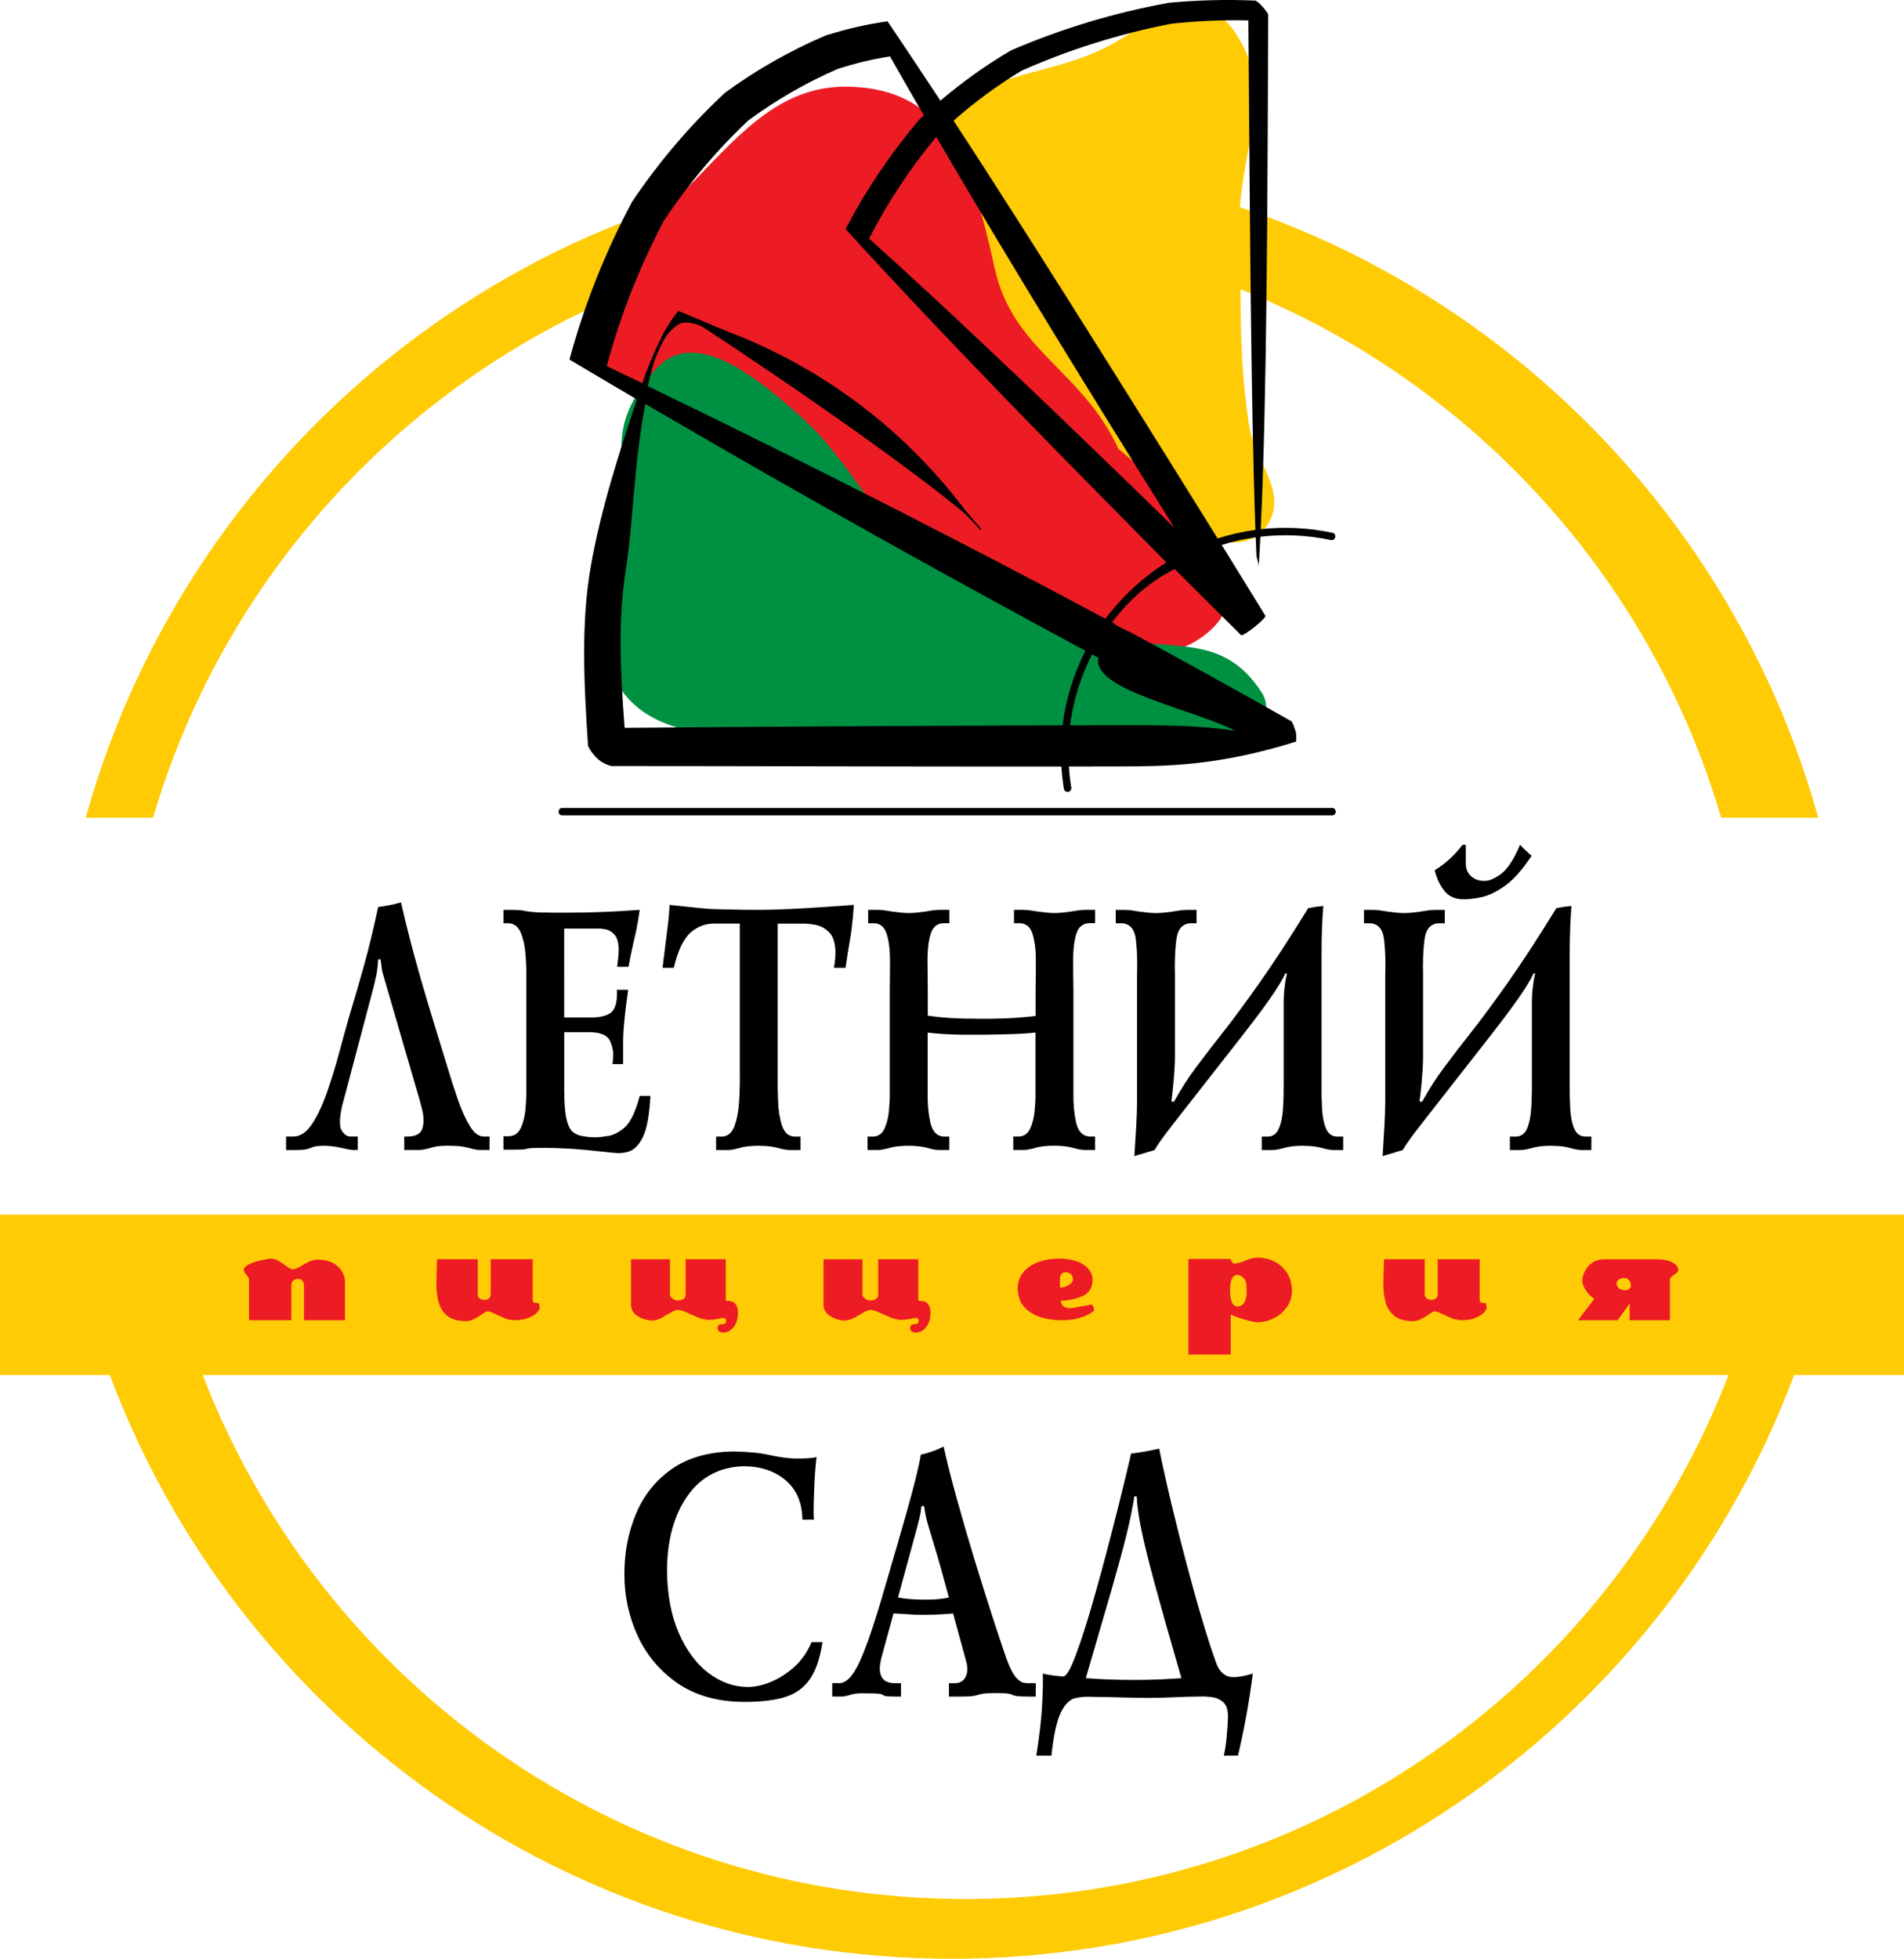 <?xml version="1.0" encoding="utf-8"?>
<!-- Generator: Adobe Illustrator 16.0.0, SVG Export Plug-In . SVG Version: 6.00 Build 0)  -->
<!DOCTYPE svg PUBLIC "-//W3C//DTD SVG 1.1//EN" "http://www.w3.org/Graphics/SVG/1.1/DTD/svg11.dtd">
<svg version="1.1" id="Layer_1" xmlns="http://www.w3.org/2000/svg" xmlns:xlink="http://www.w3.org/1999/xlink" x="0px" y="0px"
	 width="170.851px" height="175.749px" viewBox="10.953 8.503 170.851 175.749"
	 enable-background="new 10.953 8.503 170.851 175.749" xml:space="preserve">
<g>
	<path fill="#FFCB05" d="M29.15,131.882c10.575,27.497,37.235,47.012,68.453,47.012c31.217,0,57.877-19.515,68.451-47.012H29.15
		L29.15,131.882z M171.946,131.882c-11.467,30.596-40.975,52.37-75.568,52.37s-64.102-21.774-75.57-52.37l-9.855-0.001v-14.396
		h170.851v14.396L171.946,131.882L171.946,131.882z M18.644,81.871c9.47-34.036,40.686-59.012,77.734-59.012
		s68.264,24.976,77.734,59.012h-8.715c-8.933-30.419-37.049-52.63-70.354-52.63c-33.304,0-61.421,22.21-70.354,52.63H18.644
		L18.644,81.871z"/>
	<path d="M83.775,155.839c-0.353,0.859-0.856,1.589-1.509,2.188c-0.654,0.6-1.354,1.056-2.107,1.369s-1.451,0.473-2.097,0.475
		c-1.278-0.01-2.464-0.436-3.559-1.276c-1.096-0.843-1.98-2.043-2.655-3.604c-0.675-1.562-1.023-3.426-1.042-5.594
		c0.018-2.75,0.637-4.979,1.85-6.69c1.214-1.71,2.9-2.591,5.061-2.644c1.535,0.015,2.785,0.439,3.755,1.278
		c0.971,0.838,1.464,2.011,1.483,3.515h1.033c0-0.108-0.004-0.215-0.014-0.315c-0.006-0.103-0.012-0.208-0.012-0.317
		c-0.001-0.647,0.02-1.455,0.063-2.421c0.042-0.965,0.109-1.817,0.202-2.561c-0.291,0.061-0.602,0.097-0.93,0.11
		c-0.331,0.013-0.673,0.019-1.033,0.016c-0.7-0.026-1.454-0.133-2.268-0.316c-0.812-0.185-1.872-0.29-3.183-0.316
		c-2.271,0.029-4.133,0.558-5.585,1.58c-1.453,1.022-2.522,2.367-3.215,4.033c-0.693,1.666-1.037,3.476-1.03,5.43
		c0.001,1.961,0.403,3.804,1.205,5.529c0.802,1.727,1.988,3.133,3.556,4.217c1.57,1.084,3.508,1.645,5.813,1.679
		c1.499,0.017,2.741-0.115,3.723-0.396c0.982-0.281,1.751-0.81,2.31-1.588c0.556-0.777,0.945-1.902,1.168-3.378L83.775,155.839
		L83.775,155.839z"/>
	<path d="M85.632,160.724h0.877c0.146-0.005,0.292-0.026,0.439-0.07c0.146-0.043,0.293-0.084,0.438-0.119
		c0.24-0.061,0.48-0.092,0.718-0.096c0.239-0.004,0.48-0.004,0.718,0c0.558,0.002,0.918,0.017,1.082,0.045
		c0.165,0.027,0.257,0.062,0.278,0.099c0.019,0.037,0.093,0.069,0.221,0.099c0.128,0.027,0.434,0.043,0.917,0.045h0.48v-1.203
		h-0.613c-0.192,0.012-0.412-0.031-0.662-0.131c-0.248-0.099-0.434-0.317-0.554-0.66c-0.121-0.342-0.088-0.871,0.099-1.59
		l1.063-3.875c0.712,0.032,1.225,0.062,1.535,0.088c0.313,0.024,0.625,0.037,0.939,0.039c0.562-0.002,1.11-0.015,1.644-0.039
		c0.534-0.025,0.942-0.056,1.226-0.088l1.195,4.383c0.136,0.551,0.104,0.998-0.09,1.342c-0.192,0.344-0.481,0.521-0.868,0.531h-0.61
		v1.203h1.145c0.605-0.006,1.007-0.031,1.191-0.082c0.188-0.053,0.385-0.104,0.588-0.152c0.205-0.051,0.639-0.078,1.302-0.082
		c0.532,0.002,0.892,0.019,1.078,0.049c0.183,0.031,0.312,0.066,0.382,0.109c0.066,0.041,0.191,0.076,0.375,0.107
		s0.535,0.049,1.062,0.051h0.666v-1.203h-0.269c-0.237,0.02-0.483,0.014-0.737-0.02c-0.252-0.031-0.513-0.203-0.783-0.513
		c-0.271-0.312-0.551-0.874-0.846-1.691c-0.35-0.997-0.779-2.289-1.295-3.877c-0.513-1.588-1.051-3.302-1.611-5.141
		c-0.56-1.839-1.082-3.634-1.564-5.384c-0.486-1.75-0.873-3.287-1.16-4.608c-0.616,0.323-1.3,0.565-2.047,0.729
		c-0.096,0.576-0.245,1.27-0.442,2.078c-0.199,0.809-0.511,1.959-0.932,3.45c-0.424,1.494-1.021,3.556-1.791,6.183
		c-0.951,3.297-1.732,5.599-2.34,6.907c-0.61,1.31-1.237,1.938-1.883,1.886h-0.56L85.632,160.724L85.632,160.724z M93.871,143.621
		c0.074,0.56,0.185,1.097,0.332,1.608c0.146,0.513,0.37,1.256,0.666,2.229c0.299,0.975,0.709,2.436,1.235,4.381
		c-0.284,0.062-0.586,0.112-0.911,0.145c-0.323,0.031-0.719,0.048-1.188,0.048c-0.537,0-0.999-0.017-1.385-0.048
		c-0.387-0.031-0.75-0.08-1.088-0.145c0.593-2.188,1.034-3.806,1.325-4.852c0.29-1.047,0.485-1.782,0.586-2.209
		c0.101-0.424,0.164-0.801,0.19-1.127L93.871,143.621L93.871,143.621z"/>
	<path d="M105.3,166.022c0.197-1.832,0.479-3.121,0.844-3.861c0.36-0.742,0.789-1.171,1.283-1.288
		c0.492-0.118,1.034-0.157,1.62-0.118c0.394,0.002,0.903,0.01,1.531,0.025c0.628,0.015,1.245,0.029,1.854,0.046
		c0.609,0.015,1.084,0.022,1.424,0.024c0.939-0.007,1.787-0.026,2.543-0.063s1.531-0.06,2.322-0.063
		c0.264-0.012,0.584,0.006,0.957,0.049c0.375,0.043,0.707,0.185,0.997,0.422c0.294,0.238,0.447,0.642,0.464,1.212
		c-0.002,0.489-0.037,1.104-0.104,1.845c-0.07,0.74-0.158,1.331-0.269,1.773h1.276c0.306-1.301,0.563-2.563,0.784-3.789
		c0.219-1.225,0.398-2.414,0.545-3.57c-1.157,0.352-1.953,0.41-2.393,0.179s-0.758-0.673-0.957-1.319
		c-0.338-0.924-0.733-2.145-1.185-3.664c-0.453-1.521-0.919-3.188-1.399-5.002c-0.482-1.814-0.938-3.625-1.371-5.431
		c-0.43-1.806-0.797-3.454-1.096-4.948c-0.854,0.195-1.695,0.345-2.523,0.444c-0.072,0.341-0.28,1.22-0.624,2.642
		c-0.343,1.42-0.767,3.097-1.267,5.027c-0.496,1.932-1.015,3.835-1.556,5.709c-0.538,1.873-1.039,3.434-1.505,4.678
		c-0.464,1.246-0.835,1.893-1.109,1.939c-0.242-0.004-0.566-0.035-0.969-0.091c-0.402-0.058-0.7-0.11-0.891-0.163
		c0.025,0.65,0.004,1.592-0.062,2.82c-0.064,1.231-0.238,2.744-0.521,4.539h1.355V166.022z M112.955,142.765
		c0.026,0.768,0.165,1.76,0.413,2.98c0.249,1.22,0.662,2.886,1.234,4.998c0.576,2.111,1.361,4.89,2.363,8.334
		c-0.428,0.033-1.02,0.068-1.773,0.104c-0.754,0.033-1.569,0.053-2.449,0.055c-0.824,0-1.598-0.016-2.32-0.043
		s-1.402-0.066-2.039-0.114c0.932-3.175,1.684-5.759,2.258-7.749c0.573-1.991,1.023-3.639,1.35-4.941
		c0.324-1.304,0.572-2.512,0.753-3.623H112.955L112.955,142.765z"/>
	<path d="M36.625,111.688H37.5c0.537-0.006,0.894-0.037,1.07-0.1c0.178-0.061,0.35-0.122,0.516-0.183
		c0.169-0.062,0.506-0.095,1.02-0.099c0.529,0.016,1.019,0.078,1.468,0.188c0.449,0.11,0.792,0.175,1.029,0.19h0.451v-1.203h-0.583
		c-0.295,0.035-0.57-0.129-0.829-0.495c-0.257-0.365-0.248-1.142,0.031-2.328l2.683-10.125c0.16-0.599,0.281-1.115,0.367-1.547
		c0.086-0.432,0.14-0.9,0.165-1.404h0.214c0.047,0.338,0.084,0.599,0.105,0.782c0.022,0.183,0.057,0.356,0.107,0.52l3.056,10.506
		c0.165,0.52,0.323,1.094,0.473,1.724c0.149,0.63,0.152,1.177,0.011,1.64c-0.143,0.464-0.569,0.707-1.281,0.73h-0.346v1.201h1.357
		c0.21-0.004,0.417-0.035,0.619-0.09c0.204-0.058,0.403-0.111,0.603-0.164c0.239-0.06,0.484-0.097,0.734-0.109
		c0.25-0.014,0.501-0.02,0.754-0.016c0.265-0.002,0.532,0.01,0.796,0.03c0.267,0.022,0.532,0.065,0.799,0.127
		c0.186,0.052,0.372,0.101,0.558,0.146c0.186,0.047,0.372,0.072,0.558,0.076h0.877v-1.203h-0.559
		c-0.434-0.021-0.835-0.332-1.207-0.936c-0.371-0.604-0.722-1.376-1.052-2.318c-0.329-0.94-0.648-1.931-0.957-2.967
		c-0.657-2.127-1.227-3.988-1.707-5.582c-0.482-1.597-0.918-3.115-1.307-4.555c-0.39-1.44-0.778-2.992-1.158-4.653
		c-0.644,0.186-1.327,0.323-2.048,0.413c-0.4,1.888-0.821,3.626-1.262,5.217c-0.441,1.59-0.889,3.13-1.342,4.621
		c-0.27,0.94-0.568,2.016-0.891,3.223c-0.325,1.207-0.686,2.383-1.083,3.527c-0.397,1.144-0.839,2.092-1.329,2.842
		c-0.491,0.752-1.038,1.142-1.641,1.168h-0.716v1.205H36.625z"/>
	<path d="M56.136,90.142v1.202h0.479c0.497,0.028,0.855,0.318,1.08,0.872c0.223,0.553,0.362,1.203,0.418,1.951
		c0.054,0.747,0.078,1.426,0.069,2.036v9.965c0.009,0.522-0.015,1.114-0.069,1.774c-0.055,0.66-0.193,1.238-0.411,1.731
		c-0.221,0.494-0.574,0.754-1.061,0.78h-0.505v1.202h0.982c0.459-0.001,0.748-0.011,0.868-0.025
		c0.121-0.016,0.197-0.032,0.232-0.055c0.035-0.021,0.149-0.039,0.347-0.056c0.196-0.015,0.6-0.022,1.212-0.023
		c0.663-0.003,1.424,0.02,2.286,0.072c0.861,0.051,1.978,0.154,3.348,0.309c0.294,0.038,0.589,0.064,0.891,0.083
		c0.298,0.019,0.595-0.01,0.887-0.083c0.567-0.111,1.042-0.539,1.423-1.284c0.379-0.743,0.616-1.997,0.704-3.76h-0.957
		c-0.39,1.476-0.866,2.438-1.424,2.894c-0.56,0.455-1.094,0.696-1.603,0.728c-0.333,0.062-0.665,0.095-1,0.095
		s-0.676-0.031-1.02-0.095c-0.356-0.045-0.665-0.164-0.922-0.358c-0.259-0.195-0.456-0.58-0.596-1.156
		c-0.14-0.575-0.209-1.457-0.211-2.646v-5.176h2.5c0.88,0.049,1.426,0.325,1.632,0.83s0.292,0.948,0.255,1.329
		c0,0.111-0.005,0.229-0.017,0.35c-0.01,0.12-0.021,0.237-0.037,0.35h0.953v-2.158c0.004-0.441,0.037-0.965,0.095-1.569
		c0.059-0.604,0.122-1.181,0.193-1.726c0.071-0.545,0.127-0.947,0.165-1.211h-1.009c0.048,1.049-0.133,1.73-0.543,2.05
		c-0.411,0.317-1.098,0.46-2.061,0.429h-2.128V91.82h3.029c0.14-0.012,0.355,0.006,0.646,0.055c0.292,0.048,0.565,0.203,0.814,0.463
		c0.252,0.26,0.383,0.701,0.402,1.324c0,0.164-0.008,0.36-0.028,0.591c-0.019,0.231-0.055,0.563-0.106,0.996h1.01
		c0.18-0.945,0.323-1.637,0.426-2.073c0.104-0.436,0.198-0.849,0.28-1.239s0.184-0.988,0.303-1.795
		c-0.898,0.063-1.724,0.113-2.478,0.15c-0.751,0.037-1.52,0.064-2.299,0.08c-0.781,0.016-1.659,0.024-2.637,0.023
		c-1.101-0.003-1.84-0.025-2.22-0.065c-0.379-0.041-0.655-0.082-0.821-0.122c-0.169-0.041-0.483-0.062-0.946-0.066H56.136
		L56.136,90.142z"/>
	<path d="M77.338,91.376v13.619c0.01,0.727-0.011,1.512-0.063,2.354c-0.051,0.844-0.19,1.568-0.413,2.18
		c-0.223,0.609-0.587,0.929-1.093,0.957h-0.558v1.203h1.063c0.227-0.006,0.447-0.035,0.662-0.092s0.428-0.109,0.641-0.162
		c0.241-0.047,0.484-0.08,0.729-0.099c0.248-0.021,0.491-0.028,0.732-0.028c0.239,0,0.482,0.01,0.73,0.028
		c0.247,0.019,0.49,0.052,0.729,0.099c0.214,0.053,0.427,0.105,0.641,0.162c0.217,0.057,0.437,0.086,0.664,0.092h0.982v-1.203
		h-0.558c-0.521-0.029-0.886-0.354-1.094-0.973c-0.208-0.621-0.33-1.354-0.362-2.201c-0.032-0.849-0.042-1.631-0.031-2.35V91.376
		h2.099c0.372-0.015,0.796,0.021,1.271,0.108c0.476,0.086,0.891,0.311,1.249,0.672c0.357,0.362,0.543,0.948,0.563,1.759
		c0.001,0.069-0.001,0.232-0.017,0.488c-0.014,0.256-0.052,0.569-0.116,0.94h1.037c0.123-0.852,0.229-1.54,0.322-2.064
		c0.092-0.525,0.173-1.045,0.24-1.563c0.069-0.517,0.127-1.19,0.182-2.019c-0.775,0.055-1.656,0.117-2.639,0.185
		c-0.982,0.069-1.984,0.128-3.008,0.179c-1.023,0.051-1.984,0.078-2.883,0.08c-0.375,0-0.854-0.003-1.442-0.01
		c-0.588-0.007-1.167-0.018-1.737-0.032c-0.572-0.014-1.017-0.032-1.337-0.053c-0.319-0.021-0.602-0.044-0.845-0.07
		c-0.244-0.026-0.558-0.061-0.943-0.104c-0.386-0.044-0.95-0.102-1.694-0.175c-0.035,0.58-0.077,1.102-0.129,1.567
		c-0.054,0.465-0.122,1.005-0.201,1.619c-0.083,0.614-0.185,1.434-0.308,2.459h1.01c0.376-1.568,0.886-2.63,1.531-3.187
		c0.646-0.556,1.403-0.817,2.269-0.781h2.125V91.376z"/>
	<path d="M88.855,90.142v1.202h0.557c0.553,0.026,0.925,0.352,1.114,0.976c0.19,0.624,0.287,1.392,0.288,2.302
		c0.003,0.91-0.005,1.806-0.019,2.689v9.237c0.008,0.459-0.017,0.991-0.073,1.599c-0.054,0.608-0.186,1.145-0.395,1.606
		c-0.209,0.463-0.541,0.707-0.993,0.731h-0.532v1.201h0.957c0.211-0.004,0.424-0.035,0.637-0.09
		c0.212-0.058,0.427-0.111,0.638-0.164c0.479-0.089,0.957-0.131,1.434-0.125c0.479-0.006,0.956,0.036,1.434,0.125
		c0.212,0.053,0.425,0.106,0.637,0.164c0.212,0.055,0.425,0.086,0.639,0.09h0.957v-1.201h-0.532
		c-0.606-0.051-0.998-0.48-1.174-1.291c-0.176-0.809-0.256-1.689-0.236-2.646v-5.396c0.391,0.048,0.82,0.087,1.29,0.119
		c0.47,0.031,1.031,0.056,1.687,0.07c0.36,0,0.715,0,1.065,0c0.352,0,0.703,0,1.062,0c1.155-0.014,2.07-0.033,2.746-0.06
		s1.283-0.069,1.826-0.132v5.396c0.009,0.459-0.016,0.991-0.071,1.6c-0.055,0.607-0.188,1.144-0.396,1.605
		c-0.211,0.463-0.543,0.707-0.995,0.73h-0.531v1.203h0.958c0.212-0.006,0.425-0.035,0.639-0.092
		c0.211-0.057,0.424-0.109,0.637-0.162c0.479-0.09,0.957-0.132,1.434-0.127c0.479-0.005,0.956,0.037,1.436,0.127
		c0.211,0.053,0.424,0.105,0.638,0.162c0.213,0.057,0.425,0.086,0.637,0.092h0.958v-1.203h-0.531
		c-0.604-0.051-0.996-0.479-1.173-1.289c-0.176-0.81-0.254-1.69-0.235-2.646v-9.175c-0.017-0.913-0.022-1.83-0.026-2.748
		c-0.001-0.918,0.093-1.689,0.282-2.312c0.188-0.623,0.564-0.946,1.127-0.971h0.558V90.14h-0.903
		c-0.213,0.003-0.43,0.021-0.649,0.055c-0.222,0.035-0.438,0.069-0.652,0.103c-0.237,0.033-0.479,0.062-0.716,0.087
		c-0.24,0.025-0.479,0.039-0.718,0.04c-0.24-0.001-0.483-0.015-0.729-0.04c-0.246-0.025-0.49-0.054-0.729-0.087
		c-0.214-0.034-0.433-0.068-0.65-0.103c-0.221-0.034-0.438-0.052-0.653-0.055h-0.875v1.202h0.559
		c0.553,0.026,0.922,0.352,1.113,0.976c0.189,0.624,0.287,1.392,0.289,2.302c0,0.91-0.006,1.806-0.021,2.689v2.35
		c-0.389,0.053-0.966,0.105-1.725,0.163c-0.758,0.057-1.752,0.087-2.979,0.091c-1.233,0-2.219-0.023-2.954-0.071
		c-0.739-0.048-1.411-0.118-2.019-0.214v-2.255c-0.015-0.913-0.022-1.83-0.025-2.748c-0.001-0.918,0.092-1.689,0.282-2.312
		s0.564-0.946,1.126-0.971h0.558V90.14h-0.904c-0.215,0.003-0.432,0.021-0.652,0.055c-0.221,0.035-0.438,0.069-0.65,0.103
		c-0.241,0.033-0.479,0.062-0.718,0.087c-0.238,0.025-0.477,0.039-0.716,0.04c-0.241-0.001-0.483-0.015-0.73-0.04
		c-0.248-0.025-0.49-0.054-0.73-0.087c-0.214-0.034-0.431-0.068-0.65-0.103c-0.221-0.034-0.438-0.052-0.651-0.055h-0.884V90.142z"/>
	<path d="M111.071,90.142v1.202h0.56c0.718,0.046,1.134,0.525,1.245,1.438c0.111,0.911,0.148,1.977,0.109,3.197v11.27
		c-0.002,0.668-0.024,1.396-0.068,2.183c-0.047,0.786-0.104,1.719-0.172,2.799l1.809-0.541c0.17-0.285,0.372-0.596,0.61-0.93
		c0.237-0.334,0.61-0.828,1.117-1.479c0.509-0.652,1.247-1.598,2.22-2.838c0.977-1.238,2.279-2.906,3.917-5.004
		c1.466-1.883,2.459-3.233,2.985-4.055c0.527-0.82,0.815-1.331,0.869-1.532h0.16c-0.094,0.405-0.166,0.826-0.215,1.262
		c-0.051,0.437-0.076,0.842-0.076,1.215v7.333c0.006,0.799-0.012,1.563-0.059,2.295c-0.048,0.731-0.17,1.332-0.372,1.801
		c-0.2,0.472-0.526,0.714-0.979,0.729h-0.558v1.201h0.981c0.215-0.004,0.427-0.035,0.64-0.09c0.213-0.058,0.427-0.111,0.638-0.164
		c0.457-0.088,0.924-0.131,1.408-0.125c0.239,0,0.482,0.008,0.73,0.027c0.244,0.02,0.488,0.053,0.729,0.098
		c0.215,0.053,0.428,0.106,0.639,0.164c0.213,0.055,0.426,0.086,0.639,0.09h0.902v-1.201h-0.559
		c-0.46-0.018-0.787-0.262-0.982-0.733c-0.195-0.473-0.313-1.069-0.354-1.792c-0.038-0.723-0.054-1.468-0.044-2.236V94.076
		c0-0.937,0.018-1.761,0.049-2.475c0.031-0.713,0.066-1.315,0.111-1.806c-0.428,0.031-0.879,0.095-1.356,0.19
		c-1.684,2.729-3.147,4.974-4.393,6.732c-1.244,1.761-2.323,3.222-3.24,4.388c-0.919,1.164-1.729,2.22-2.435,3.166
		c-0.707,0.946-1.364,1.972-1.974,3.074h-0.239c0.061-0.438,0.127-1.053,0.199-1.841c0.072-0.789,0.113-1.498,0.12-2.128v-7.332
		c-0.036-1.28,0.009-2.372,0.134-3.278c0.123-0.906,0.541-1.38,1.248-1.421h0.56v-1.202h-0.878
		c-0.225,0.003-0.446,0.021-0.666,0.055c-0.217,0.035-0.438,0.069-0.662,0.103c-0.238,0.033-0.479,0.062-0.719,0.087
		c-0.237,0.025-0.478,0.039-0.717,0.04c-0.238-0.001-0.477-0.015-0.716-0.04c-0.237-0.025-0.479-0.054-0.718-0.087
		c-0.227-0.034-0.445-0.068-0.665-0.103c-0.217-0.034-0.438-0.052-0.662-0.055L111.071,90.142L111.071,90.142z"/>
	<path d="M133.345,90.142v1.202h0.557c0.72,0.046,1.135,0.525,1.246,1.438c0.11,0.911,0.146,1.977,0.108,3.197v11.27
		c-0.001,0.668-0.024,1.396-0.067,2.183c-0.047,0.786-0.103,1.719-0.17,2.799l1.805-0.541c0.171-0.285,0.373-0.596,0.613-0.93
		c0.237-0.334,0.61-0.828,1.117-1.479c0.506-0.652,1.246-1.598,2.221-2.838c0.972-1.238,2.279-2.906,3.916-5.004
		c1.463-1.883,2.459-3.233,2.982-4.055c0.529-0.82,0.818-1.331,0.872-1.532h0.159c-0.092,0.405-0.165,0.826-0.215,1.262
		c-0.051,0.437-0.077,0.842-0.077,1.215v7.333c0.008,0.799-0.013,1.563-0.058,2.295c-0.049,0.731-0.172,1.332-0.373,1.801
		c-0.198,0.472-0.526,0.714-0.979,0.729h-0.56v1.201h0.984c0.213-0.004,0.426-0.035,0.641-0.09c0.213-0.058,0.424-0.111,0.637-0.164
		c0.456-0.088,0.925-0.131,1.406-0.125c0.242,0,0.484,0.008,0.729,0.027c0.247,0.02,0.492,0.053,0.731,0.098
		c0.213,0.053,0.426,0.106,0.637,0.164c0.213,0.055,0.427,0.086,0.639,0.09h0.904v-1.201h-0.559
		c-0.461-0.018-0.789-0.262-0.984-0.733c-0.195-0.473-0.314-1.069-0.354-1.792c-0.037-0.723-0.054-1.468-0.045-2.236V94.076
		c0-0.937,0.02-1.761,0.049-2.475c0.033-0.713,0.068-1.316,0.111-1.808c-0.426,0.032-0.875,0.095-1.354,0.19
		c-1.686,2.73-3.151,4.975-4.395,6.733c-1.244,1.76-2.322,3.223-3.242,4.387c-0.916,1.164-1.729,2.221-2.434,3.166
		c-0.705,0.947-1.363,1.973-1.973,3.075h-0.239c0.062-0.438,0.127-1.053,0.2-1.841c0.072-0.789,0.113-1.498,0.117-2.128v-7.332
		c-0.033-1.28,0.011-2.372,0.136-3.278c0.124-0.906,0.54-1.38,1.251-1.421h0.559v-1.202h-0.877
		c-0.225,0.003-0.445,0.021-0.666,0.055c-0.219,0.035-0.441,0.069-0.666,0.103c-0.24,0.033-0.479,0.062-0.717,0.087
		c-0.238,0.025-0.479,0.039-0.717,0.04c-0.239-0.001-0.477-0.015-0.719-0.04c-0.238-0.025-0.478-0.054-0.717-0.087
		c-0.225-0.034-0.444-0.068-0.664-0.103c-0.219-0.034-0.438-0.052-0.664-0.055H133.345L133.345,90.142z M142.481,84.302h-0.291
		c-0.387,0.506-0.789,0.947-1.209,1.321c-0.418,0.375-0.85,0.696-1.287,0.964c0.179,0.719,0.459,1.327,0.847,1.823
		c0.388,0.497,0.927,0.755,1.622,0.776c0.492,0.021,1.072-0.042,1.736-0.187c0.666-0.145,1.381-0.496,2.145-1.054
		c0.768-0.557,1.547-1.443,2.342-2.66c-0.371-0.312-0.718-0.64-1.035-0.984c-0.552,1.315-1.127,2.192-1.729,2.63
		c-0.598,0.439-1.114,0.641-1.544,0.607c-0.429-0.004-0.798-0.139-1.106-0.405c-0.312-0.266-0.474-0.638-0.488-1.119v-1.712H142.481
		z"/>
	<path fill="#FFCB05" d="M94.34,19.766c3.548-3.092,4.841-3.348,5.687-3.667c4.629-1.748,8.861-1.747,13.547-5.539
		c2.562-2.073,6.076-2.065,8.004,0.571c4.156,5.678,0.404,10.9,0.607,17.896c0.203,6.794-0.151,10.698,0.812,17.39
		c0.507,3.6,3.601,6.185,1.673,9.227c-1.217,1.927-3.751,1.774-5.982,1.014c-8.061-2.839-13.891-4.31-18.401-11.458
		c-5.019-7.959-2.281-14.55-5.323-23.676L94.34,19.766L94.34,19.766z"/>
	<path fill="#ED1C24" d="M63.828,41.275c0-7.764,4.34-11.287,9.702-16.841c4.345-4.5,8.003-8.559,14.213-8.128
		c8.28,0.518,10.479,7.231,12.47,16.279c1.634,7.416,7.823,9.086,11.099,16.198c5.52,4.572,13.59,11.777,8.069,16.435
		c-4.228,3.623-8.798,0.862-14.146-0.345c-6.123-1.38-9.833-1.639-15.87-3.45C77.29,57.801,82.498,46.965,63.828,41.275
		L63.828,41.275z"/>
	<path fill="#009042" d="M69.701,41.728c-4.696,5.5-2.162,7.692-3.268,12.62c-1.257,5.581-2.765,9.412-0.502,14.641
		c2.413,5.581,9.1,5.521,15.183,6.024c9.703,0.804,15.183,0.804,24.885,0.804c5.632,0,8.749,0.201,14.379,0.201
		c2.564,0,5.18-3.167,3.821-5.33c-3.47-5.43-7.872-3.707-14.156-4.963c-5.882-1.157-8.972-3.662-14.982-6.959
		c-6.136-3.37-7.161-8.34-12.338-12.966C78.75,42.281,73.158,37.679,69.701,41.728L69.701,41.728z"/>
	<path d="M94.965,20.78c-2.348,2.836-4.377,5.906-6.025,9.127c8.67,7.821,17.935,16.73,27.398,25.951
		C108.913,43.984,101.581,32.122,94.965,20.78L94.965,20.78z M108.944,67.214c-1.002,1.958-1.684,4.104-1.969,6.37l4.533-0.012
		c3.287-0.007,7.141-0.014,10.286,0.508c-3.586-1.907-12.952-3.67-12.272-6.555L108.944,67.214L108.944,67.214z M120.213,56.815
		c1.095-0.352,2.228-0.611,3.392-0.769c-0.42-11.631-0.496-29.188-0.633-45.711c-2.277-0.054-4.58,0.05-6.871,0.29
		c-4.646,0.897-9.16,2.31-13.451,4.206c-2.184,1.314-4.232,2.824-6.131,4.499C103.963,30.681,116.806,51.329,120.213,56.815
		L120.213,56.815z M69.092,43.154c14.89,7.201,28.788,14.292,41.058,20.872c1.494-2.003,3.352-3.723,5.467-5.06
		c-9.738-9.848-19.421-19.647-28.787-29.913c1.851-3.542,4.058-6.802,6.601-9.803l0.418-0.393c-1.03-1.778-2.041-3.543-3.031-5.292
		c-1.553,0.232-3.131,0.619-4.704,1.128c-2.827,1.224-5.518,2.781-7.997,4.606c-2.862,2.681-5.394,5.712-7.587,8.996
		c-2.203,4.183-3.938,8.581-5.13,13.06l3.192,1.528c0.394-1.237,1.445-3.686,1.959-4.6c0.5-0.891,0.751-1.212,1.273-1.89
		c0,0,3.987,1.685,4.686,1.956c11.856,4.593,18.382,12.422,21.038,15.904c0.132,0.173,1.335,1.555,1.407,1.662
		c0.078,0.118,0.044,0.153,0.044,0.153c-0.022,0.02-0.063,0.021-0.335-0.303c-0.289-0.345-1.164-1.204-1.164-1.204
		c-3.151-2.652-11.181-8.622-23.434-16.688c-0.146-0.096-0.478-0.257-0.812-0.328c-0.645-0.135-1.188-0.183-1.672,0.231
		c-0.73,0.622-1.064,1.06-1.767,2.743C69.467,41.351,69.092,43.154,69.092,43.154L69.092,43.154z M106.302,73.586
		c0.29-2.38,1.002-4.635,2.057-6.688c-11.299-6.086-24.572-13.416-39.5-22.152c-1.041,5.445-1.087,10.699-1.757,14.916
		c-0.711,4.477-0.473,9.255-0.097,14.149C79.22,73.705,92.452,73.628,106.302,73.586L106.302,73.586z M106.417,79.272
		c-0.107-0.669-0.182-1.333-0.223-1.992c-14.257,0.014-27.858-0.045-40.368-0.045c-0.075,0-0.696-0.189-1.112-0.533
		c-0.573-0.474-0.976-1.161-0.994-1.303c-0.379-5.641-0.644-11.101,0.263-16.176c0.962-5.383,2.619-10.321,4.115-14.884
		c-2.038-1.194-3.958-2.331-6.047-3.574c1.351-4.988,3.242-9.701,5.632-14.18c2.407-3.557,5.177-6.837,8.345-9.775
		c2.809-2.044,5.801-3.752,8.995-5.114c1.787-0.567,3.638-1.008,5.574-1.28c1.598,2.375,3.178,4.748,4.741,7.12
		c1.986-1.689,4.104-3.201,6.349-4.52c4.571-1.96,9.297-3.381,14.15-4.263c2.569-0.238,5.146-0.313,7.751-0.194
		c0.245,0.026,1.169,1.055,1.168,1.302c-0.073,16.593-0.104,33.881-0.674,46.125c2.071-0.231,4.229-0.142,6.426,0.319
		c0.437,0.091,0.3,0.745-0.137,0.653c-2.161-0.454-4.286-0.535-6.321-0.296l-0.146,2.684c-0.023-0.529-0.188-0.572-0.213-1.133
		l-0.062-1.497c-1.044,0.146-2.063,0.376-3.051,0.684l0.43,0.691l3.49,5.661c0.129,0.21-2.007,1.909-2.183,1.735l-5.959-5.924
		c-2.281,1.131-4.129,2.813-5.612,4.782c0.479,0.355,1.08,0.641,1.597,0.859c5.217,2.816,10.083,5.511,14.518,8.032
		c0.129,0.238,0.261,0.545,0.382,0.991c0.024,0.165,0.042,0.427,0.015,0.817c-7.011,2.204-11.788,2.218-15.742,2.227l-4.646,0.008
		c0.04,0.624,0.109,1.253,0.212,1.886C107.146,79.606,106.487,79.712,106.417,79.272L106.417,79.272z M61.414,80.998h69.063
		c0.444,0,0.444,0.668,0,0.668H61.414C60.968,81.666,60.968,80.998,61.414,80.998L61.414,80.998z"/>
	<path fill="#ED1C24" d="M67.575,121.491h3.497v3.242c0.043,0.117,0.132,0.224,0.267,0.315c0.135,0.093,0.28,0.144,0.435,0.147
		c0.147,0,0.298-0.037,0.452-0.112c0.154-0.074,0.238-0.187,0.25-0.336v-3.258h3.601v3.616c0.002,0.069,0.019,0.119,0.12,0.125
		h0.071c0.357,0,0.609,0.129,0.758,0.391c0.096,0.171,0.145,0.386,0.145,0.646c0,0.603-0.156,1.069-0.468,1.403
		c-0.253,0.269-0.535,0.401-0.847,0.401c-0.156,0-0.28-0.039-0.374-0.117c-0.093-0.078-0.139-0.169-0.139-0.271
		c0-0.104,0.03-0.191,0.089-0.263s0.163-0.106,0.312-0.106c0.134,0,0.212-0.016,0.266-0.062c0.071-0.062,0.099-0.11,0.099-0.229
		c0-0.118-0.028-0.188-0.092-0.229c-0.067-0.042-0.224-0.035-0.368-0.014c-0.059,0.009-0.108,0.027-0.169,0.041
		c-0.338,0.07-0.662,0.107-0.972,0.105c-0.295-0.011-0.617-0.089-0.963-0.231c-0.346-0.144-0.673-0.287-0.983-0.431
		c-0.309-0.145-0.557-0.223-0.744-0.232c-0.202,0.013-0.429,0.095-0.684,0.248c-0.254,0.152-0.521,0.307-0.799,0.459
		c-0.279,0.152-0.557,0.236-0.833,0.248c-0.221,0.001-0.481-0.043-0.779-0.135c-0.298-0.092-0.561-0.24-0.789-0.446
		s-0.348-0.48-0.36-0.822L67.575,121.491L67.575,121.491z"/>
	<path fill="#ED1C24" d="M84.85,121.491h3.497v3.242c0.043,0.117,0.132,0.224,0.268,0.315c0.134,0.093,0.28,0.144,0.435,0.147
		c0.146,0,0.297-0.037,0.452-0.112c0.154-0.074,0.238-0.187,0.25-0.336v-3.258h3.601v3.616c0.001,0.069,0.019,0.119,0.12,0.125
		h0.072c0.356,0,0.609,0.129,0.757,0.391c0.097,0.171,0.146,0.386,0.146,0.646c0,0.603-0.156,1.069-0.468,1.403
		c-0.253,0.269-0.535,0.401-0.847,0.401c-0.156,0-0.281-0.039-0.374-0.117c-0.093-0.078-0.14-0.169-0.14-0.271
		c0-0.104,0.03-0.191,0.089-0.263c0.06-0.071,0.164-0.106,0.312-0.106c0.134,0,0.212-0.016,0.266-0.062
		c0.07-0.062,0.099-0.11,0.099-0.229c0-0.118-0.029-0.188-0.093-0.229c-0.067-0.042-0.223-0.035-0.368-0.014
		c-0.059,0.009-0.108,0.027-0.169,0.041c-0.338,0.07-0.662,0.107-0.972,0.105c-0.296-0.011-0.617-0.089-0.963-0.231
		c-0.345-0.145-0.673-0.287-0.982-0.431c-0.309-0.145-0.557-0.223-0.744-0.232c-0.202,0.013-0.43,0.095-0.684,0.248
		c-0.254,0.152-0.521,0.307-0.8,0.459c-0.279,0.152-0.557,0.236-0.833,0.248c-0.221,0.001-0.481-0.043-0.779-0.135
		c-0.297-0.092-0.561-0.24-0.789-0.446s-0.348-0.48-0.36-0.822L84.85,121.491L84.85,121.491z"/>
	<path fill="#ED1C24" d="M144.294,125.467l0.041,0.201c0.012,0.06,0.02,0.112,0.02,0.157c0,0.117-0.078,0.265-0.236,0.439
		c-0.16,0.176-0.407,0.334-0.742,0.473c-0.335,0.141-0.766,0.215-1.292,0.223c-0.313-0.011-0.627-0.08-0.94-0.209
		c-0.312-0.13-0.6-0.259-0.859-0.389c-0.26-0.129-0.467-0.198-0.62-0.209c-0.084,0.012-0.226,0.089-0.423,0.231
		c-0.198,0.144-0.428,0.288-0.688,0.431c-0.262,0.146-0.529,0.223-0.803,0.232c-0.757-0.011-1.327-0.179-1.712-0.503
		c-0.386-0.325-0.642-0.743-0.771-1.254s-0.188-1.051-0.179-1.619c0-0.168,0.004-0.39,0.009-0.665
		c0.006-0.275,0.014-0.553,0.023-0.832c0.009-0.277,0.018-0.507,0.027-0.685h3.646v3.138c-0.002,0.141,0.047,0.258,0.146,0.355
		s0.26,0.148,0.481,0.152c0.166,0.002,0.298-0.046,0.392-0.139c0.097-0.094,0.145-0.234,0.146-0.43v-3.078h3.766v3.615
		c0,0.104,0.017,0.182,0.049,0.229c0.033,0.048,0.086,0.071,0.16,0.069c0.104,0.002,0.188,0.008,0.246,0.021
		C144.241,125.438,144.278,125.451,144.294,125.467L144.294,125.467z"/>
	<path fill="#ED1C24" d="M59.32,125.467l0.042,0.201c0.012,0.06,0.018,0.112,0.019,0.157c0.001,0.117-0.078,0.265-0.237,0.439
		c-0.16,0.176-0.406,0.334-0.742,0.473c-0.335,0.141-0.766,0.215-1.292,0.223c-0.313-0.011-0.626-0.08-0.94-0.209
		c-0.313-0.13-0.6-0.259-0.86-0.389c-0.26-0.129-0.467-0.198-0.621-0.209c-0.084,0.012-0.225,0.089-0.423,0.231
		c-0.198,0.144-0.427,0.288-0.688,0.431c-0.261,0.146-0.528,0.223-0.801,0.232c-0.757-0.011-1.328-0.179-1.712-0.503
		c-0.384-0.325-0.641-0.743-0.769-1.254c-0.129-0.511-0.188-1.051-0.179-1.619c0-0.168,0.003-0.39,0.009-0.665
		c0.005-0.275,0.013-0.553,0.022-0.832c0.009-0.277,0.019-0.507,0.029-0.685h3.646v3.138c-0.002,0.141,0.046,0.258,0.146,0.355
		c0.099,0.098,0.259,0.148,0.481,0.152c0.167,0.002,0.297-0.046,0.392-0.139c0.096-0.094,0.144-0.234,0.146-0.43v-3.078h3.766v3.615
		c0,0.104,0.016,0.182,0.048,0.229c0.033,0.048,0.087,0.071,0.161,0.069c0.104,0.002,0.187,0.008,0.247,0.021
		C59.268,125.438,59.305,125.451,59.32,125.467L59.32,125.467z"/>
	<path fill="#ED1C24" d="M41.907,126.959h-3.676v-3.106c0-0.168-0.044-0.31-0.131-0.422c-0.086-0.113-0.212-0.172-0.377-0.176
		c-0.209,0.003-0.366,0.057-0.471,0.16c-0.104,0.104-0.157,0.24-0.157,0.407v3.137H33.3v-3.675c-0.02-0.111-0.099-0.247-0.239-0.407
		s-0.219-0.303-0.239-0.43c0.011-0.164,0.129-0.31,0.354-0.437c0.224-0.127,0.489-0.232,0.793-0.318
		c0.304-0.086,0.582-0.151,0.833-0.194c0.25-0.045,0.407-0.065,0.471-0.065c0.251,0.012,0.499,0.094,0.743,0.246
		c0.244,0.154,0.469,0.309,0.676,0.461c0.208,0.153,0.382,0.236,0.523,0.248c0.207-0.011,0.424-0.086,0.65-0.225
		c0.226-0.141,0.474-0.278,0.743-0.417c0.269-0.14,0.572-0.215,0.909-0.226c0.753,0.021,1.338,0.228,1.755,0.621
		c0.417,0.393,0.628,0.854,0.635,1.381V126.959L41.907,126.959z"/>
	<path fill="#ED1C24" d="M156.823,124.271c0.109-0.002,0.217-0.041,0.316-0.119c0.101-0.076,0.153-0.176,0.16-0.299
		c-0.003-0.199-0.058-0.361-0.164-0.488c-0.107-0.129-0.252-0.194-0.434-0.198c-0.174,0.001-0.328,0.043-0.467,0.127
		c-0.141,0.083-0.213,0.2-0.221,0.353c-0.009,0.116,0.045,0.248,0.156,0.392C156.284,124.181,156.502,124.258,156.823,124.271
		L156.823,124.271z M152.549,126.959l1.464-1.911c-0.291-0.203-0.541-0.454-0.75-0.755c-0.207-0.3-0.314-0.596-0.324-0.89
		c0-0.258,0.074-0.534,0.221-0.827s0.363-0.545,0.648-0.755c0.286-0.211,0.639-0.32,1.059-0.33h4.781
		c0.276-0.001,0.562,0.031,0.852,0.096c0.289,0.064,0.533,0.171,0.734,0.314c0.199,0.146,0.304,0.338,0.312,0.576
		c-0.01,0.099-0.073,0.189-0.194,0.275l-0.358,0.264c-0.12,0.09-0.185,0.188-0.194,0.297v3.646h-3.615v-1.493l-1.076,1.493H152.549
		L152.549,126.959z"/>
	<path fill="#ED1C24" d="M126.886,124.36c-0.013,0.57-0.179,1.062-0.496,1.478c-0.318,0.415-0.707,0.735-1.168,0.961
		c-0.459,0.226-0.912,0.339-1.354,0.343c-0.229-0.004-0.5-0.047-0.814-0.125c-0.316-0.08-0.627-0.173-0.931-0.279
		c-0.304-0.104-0.548-0.199-0.735-0.283v3.585h-3.797v-8.577h3.768c0.043,0.096,0.092,0.188,0.146,0.276
		c0.056,0.089,0.126,0.136,0.213,0.143c0.312-0.022,0.638-0.112,0.979-0.271c0.342-0.156,0.713-0.245,1.113-0.269
		c0.508,0,0.996,0.112,1.463,0.337c0.467,0.227,0.85,0.562,1.148,1.01C126.722,123.135,126.876,123.692,126.886,124.36
		L126.886,124.36z M122.771,123.61c-0.028-0.188-0.123-0.353-0.283-0.493c-0.158-0.144-0.324-0.218-0.5-0.226
		c-0.1-0.023-0.229,0.041-0.393,0.194c-0.16,0.154-0.25,0.548-0.268,1.181c-0.003,0.188,0.011,0.396,0.043,0.618
		c0.031,0.226,0.094,0.421,0.189,0.587c0.094,0.166,0.236,0.252,0.428,0.26c0.305-0.016,0.52-0.147,0.645-0.398
		c0.125-0.252,0.186-0.525,0.182-0.826c0-0.168-0.002-0.332-0.006-0.492C122.804,123.853,122.792,123.719,122.771,123.61
		L122.771,123.61z"/>
	<path fill="#ED1C24" d="M109.116,126.124c-0.373,0.283-0.799,0.493-1.277,0.631c-0.479,0.137-1.008,0.205-1.591,0.204
		c-0.623,0.006-1.237-0.078-1.841-0.252c-0.604-0.173-1.107-0.47-1.51-0.89c-0.401-0.42-0.609-0.994-0.625-1.727
		c0.011-0.588,0.188-1.078,0.537-1.474c0.346-0.396,0.799-0.691,1.357-0.89c0.561-0.197,1.163-0.297,1.811-0.297
		c0.989,0.016,1.738,0.207,2.25,0.574c0.51,0.367,0.768,0.812,0.77,1.337c-0.023,0.699-0.312,1.179-0.862,1.435
		c-0.551,0.26-1.221,0.408-2.007,0.449c0.045,0.225,0.137,0.39,0.271,0.498c0.139,0.106,0.326,0.16,0.565,0.159
		c0.077-0.003,0.261-0.028,0.552-0.077l0.869-0.152l0.551-0.098c0.072,0.074,0.121,0.162,0.146,0.26
		C109.106,125.916,109.119,126.019,109.116,126.124L109.116,126.124z M106.067,124.031c0.299-0.007,0.562-0.082,0.797-0.229
		c0.232-0.145,0.357-0.317,0.369-0.52c-0.004-0.183-0.063-0.332-0.184-0.448c-0.119-0.115-0.277-0.175-0.475-0.179
		c-0.19,0.005-0.324,0.067-0.399,0.19c-0.075,0.12-0.11,0.267-0.108,0.437V124.031L106.067,124.031z"/>
</g>
</svg>
